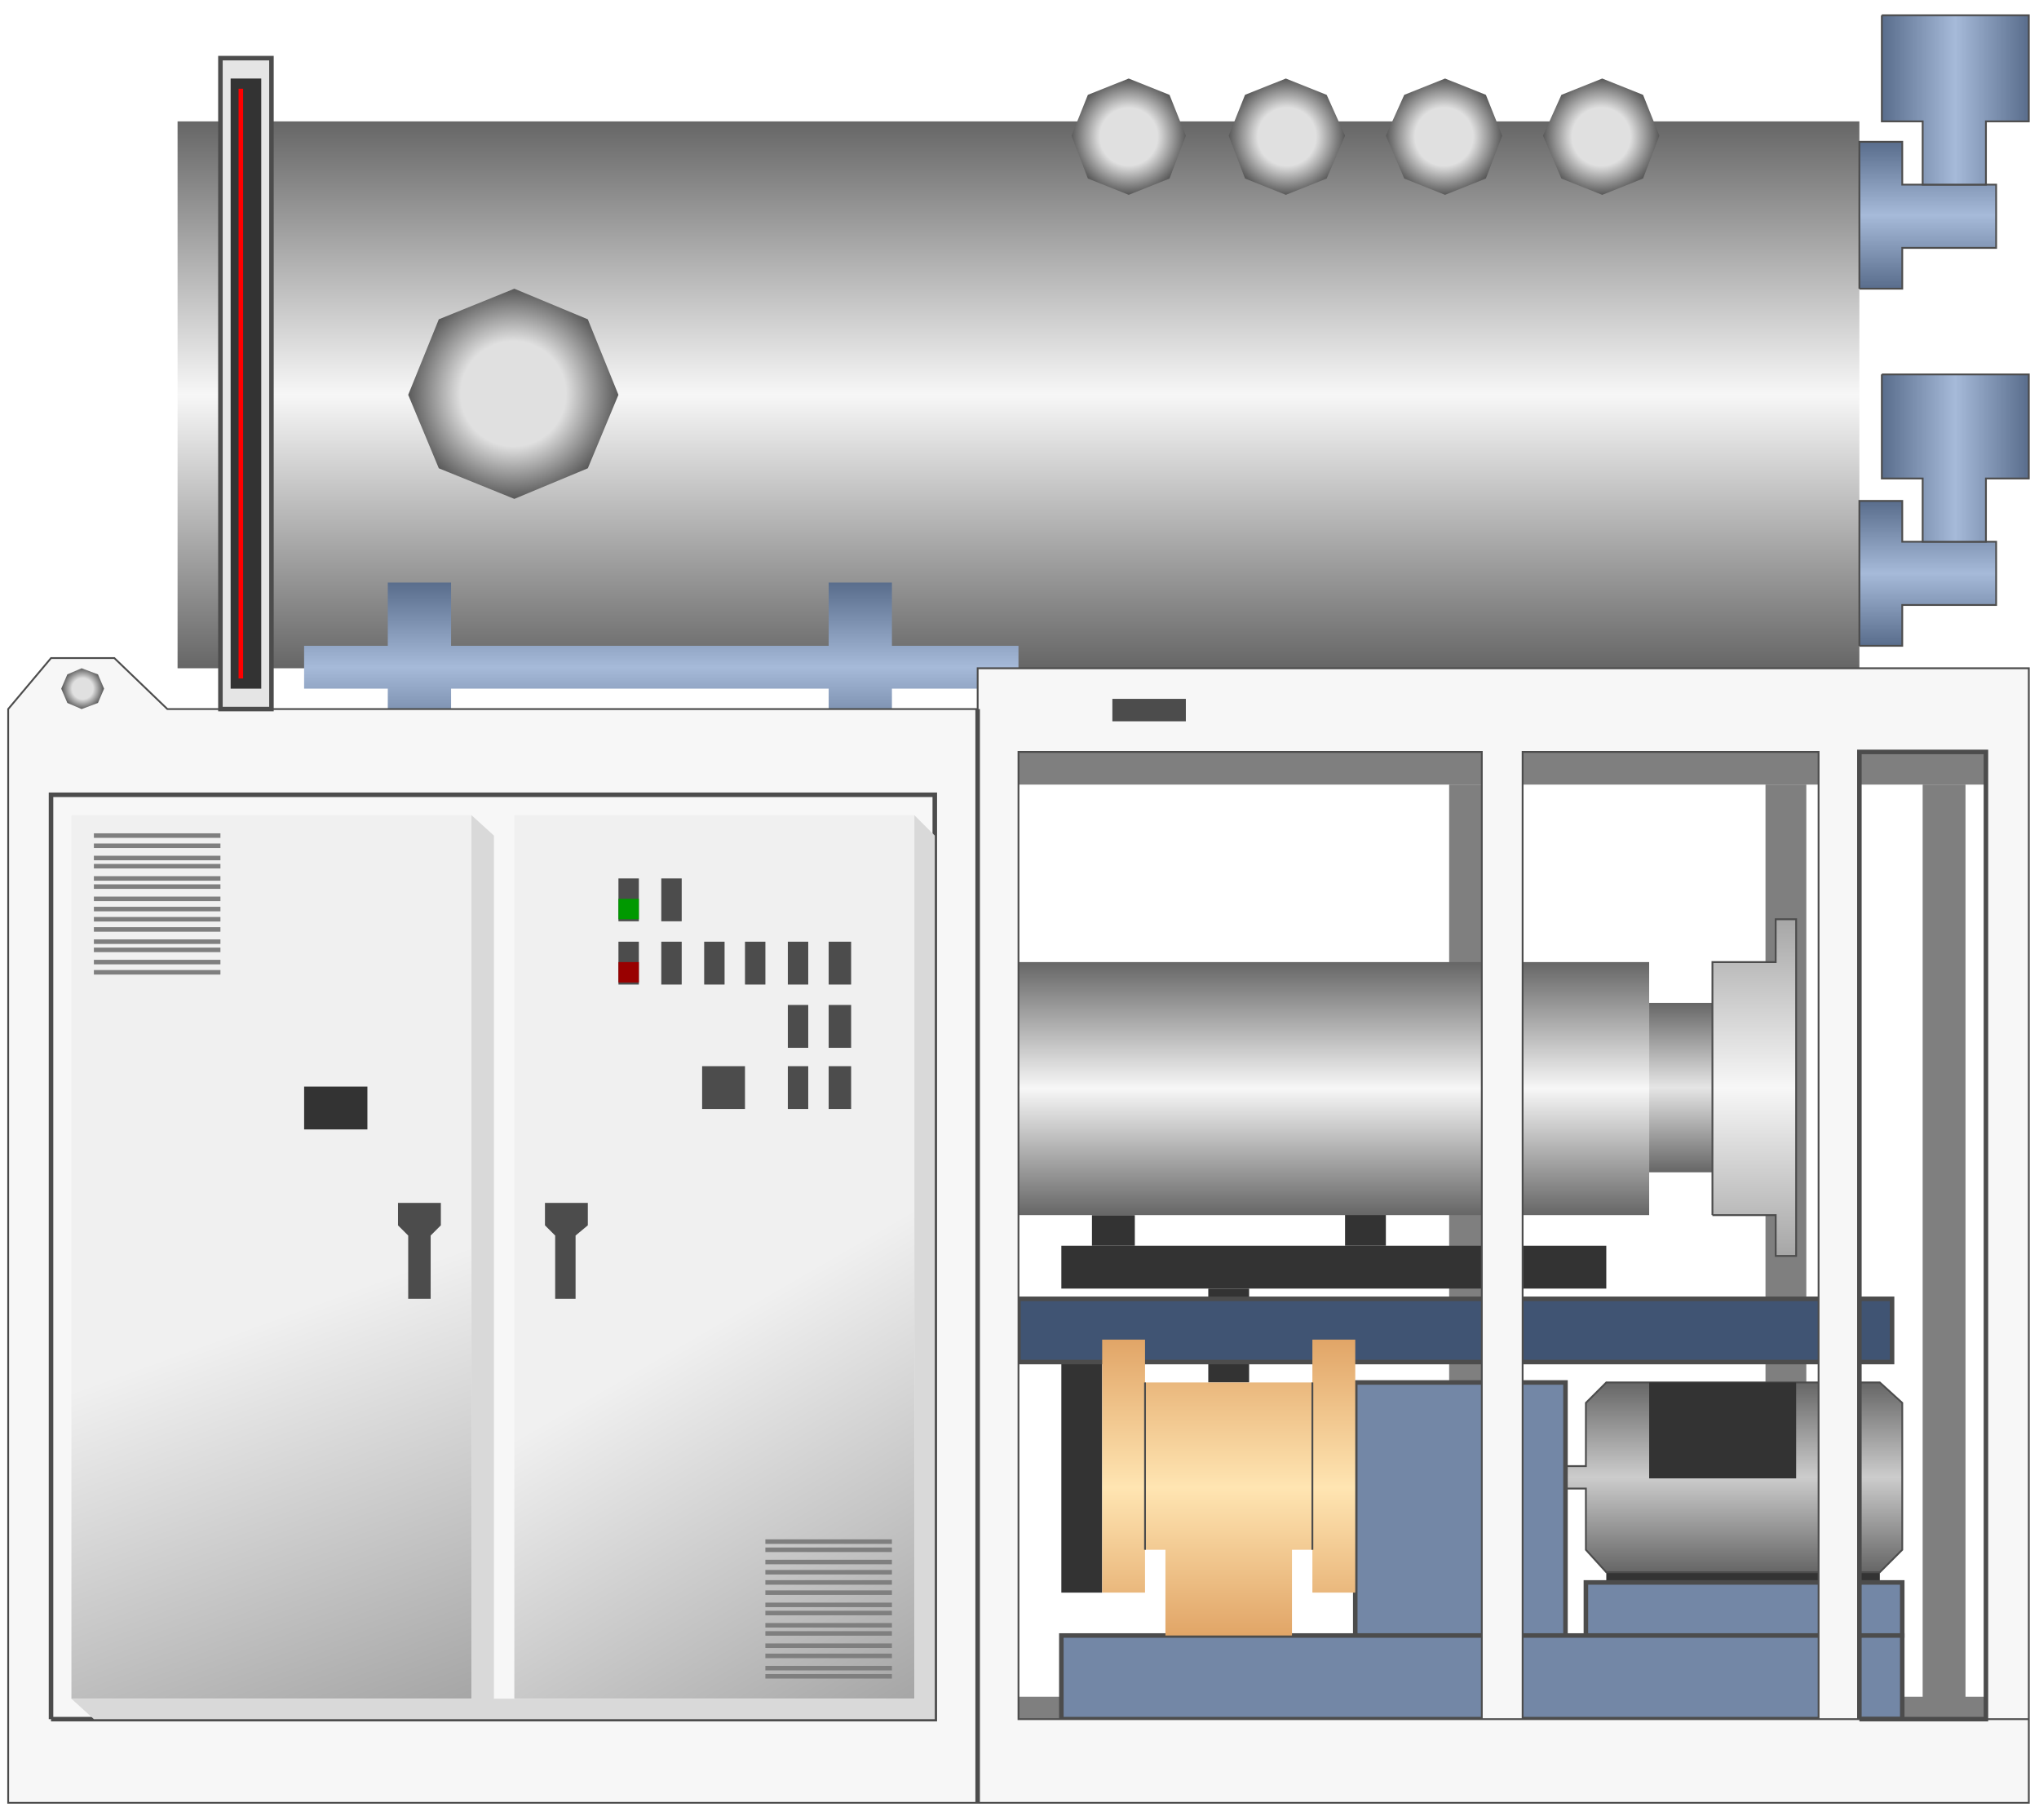 <svg version="1.1" xmlns="http://www.w3.org/2000/svg" xmlns:xlink="http://www.w3.org/1999/xlink" width="112px" height="100px" viewBox="0 0 112.5 99.662" enable-background="new 0 0 112.5 99.662" xml:space="preserve">
<g id="Group_Stand">
	<path fill="#7F7F7F" d="M109.572,41.104v1.802H56.194v-1.802H109.572z" />
	<path fill="#7F7F7F" d="M106.081,42.906h2.364v50.45h-2.364V42.906z" />
	<path fill="#7F7F7F" d="M97.41,42.906h2.252v50.45H97.41V42.906z" />
	<path fill="#7F7F7F" d="M79.955,42.906h2.365v50.45h-2.365V42.906z" />
	<path fill="#7F7F7F" d="M56.194,95.045v-1.802h53.378v1.802H56.194z" />
	<path fill="#333333" d="M88.626,86.374v0.563h15.091v-0.563H88.626z" />
</g>
<g id="Group_Motor">
	<linearGradient id="SVGID_1_" gradientUnits="userSpaceOnUse" x1="95.664" y1="86.374" x2="95.664" y2="75.901">
		<stop offset="0" style="stop-color:#666666" />
		<stop offset="0.5" style="stop-color:#CCCCCC" />
		<stop offset="1" style="stop-color:#666666" />
	</linearGradient>
	<path fill="url(#SVGID_1_)" stroke="#4C4C4C" stroke-width="0.1" d="M87.5,85.135l1.126,1.239h15.091l1.238-1.239v-8.107   l-1.238-1.127H88.626L87.5,77.028v3.49h-1.126v1.239H87.5V85.135z" />
</g>
<g id="Group_Connectors">
	<path fill="#333333" d="M90.991,75.901v5.293H99.1v-5.293H90.991z" />
	<path fill="#333333" d="M60.248,68.356v-1.688h2.365v1.688H60.248z" />
	<path fill="#333333" d="M74.212,68.356v-2.928h2.252v2.928H74.212z" />
	<path fill="#333333" d="M58.559,70.721v-2.365h30.067v2.365H58.559z" />
	<path fill="#333333" d="M66.666,75.901v-5.18h2.253v5.18H66.666z" />
	<path fill="#333333" d="M58.559,87.5V73.536h2.252V87.5H58.559z" />
</g>
<g id="Group_Blue_Base">
	<path fill="#7387A6" stroke="#4C4C4C" stroke-width="0.25" d="M87.5,86.937v2.929h17.455v-2.929H87.5z" />
	<path fill="#7387A6" stroke="#4C4C4C" stroke-width="0.25" d="M74.775,89.865V75.901h11.599v13.965H74.775z" />
	<path fill="#7387A6" stroke="#4C4C4C" stroke-width="0.25" d="M58.559,94.482v-4.616h46.396v4.616H58.559z" />
	<path fill="#405473" stroke="#4C4C4C" stroke-width="0.25" d="M56.194,74.775v-3.49h48.199v3.49H56.194z" />
</g>
<g id="Group_Heater">
	<linearGradient id="SVGID_2_" gradientUnits="userSpaceOnUse" x1="56.194" y1="36.487" x2="56.194" y2="6.307">
		<stop offset="0" style="stop-color:#666666" />
		<stop offset="0.5" style="stop-color:#F7F7F7" />
		<stop offset="1" style="stop-color:#666666" />
	</linearGradient>
	<path fill="url(#SVGID_2_)" d="M9.797,36.487V6.307h92.792v30.18H9.797z" />
</g>
<g id="Group_Heater_Support">
	<linearGradient id="SVGID_3_" gradientUnits="userSpaceOnUse" x1="36.487" y1="41.104" x2="36.487" y2="31.757">
		<stop offset="0" style="stop-color:#596D8C" />
		<stop offset="0.5" style="stop-color:#A6BAD9" />
		<stop offset="1" style="stop-color:#596D8C" />
	</linearGradient>
	<path fill="url(#SVGID_3_)" d="M16.779,37.613h4.617v3.491h3.491v-3.491h20.833v3.491h3.491v-3.491h6.982v-2.364h-6.982v-3.491   h-3.491v3.491H24.887v-3.491h-3.491v3.491h-4.617V37.613" />
</g>
<g id="Group_Coil">
	<linearGradient id="SVGID_4_" gradientUnits="userSpaceOnUse" x1="92.736" y1="64.302" x2="92.736" y2="54.955">
		<stop offset="0" style="stop-color:#666666" />
		<stop offset="0.5" style="stop-color:#E5E5E5" />
		<stop offset="1" style="stop-color:#666666" />
	</linearGradient>
	<path fill="url(#SVGID_4_)" d="M90.991,54.955h3.491v9.347h-3.491V54.955z" />
	<linearGradient id="SVGID_5_" gradientUnits="userSpaceOnUse" x1="73.592" y1="66.667" x2="73.592" y2="52.702">
		<stop offset="0" style="stop-color:#666666" />
		<stop offset="0.5" style="stop-color:#F7F7F7" />
		<stop offset="1" style="stop-color:#666666" />
	</linearGradient>
	<path fill="url(#SVGID_5_)" d="M56.194,66.667V52.702h34.797v13.965H56.194" />
	<linearGradient id="SVGID_6_" gradientUnits="userSpaceOnUse" x1="96.791" y1="68.919" x2="96.791" y2="50.338">
		<stop offset="0" style="stop-color:#A6A6A6" />
		<stop offset="0.5" style="stop-color:#F7F7F7" />
		<stop offset="1" style="stop-color:#A6A6A6" />
	</linearGradient>
	<path fill="url(#SVGID_6_)" stroke="#4C4C4C" stroke-width="0.1" d="M94.482,66.667V52.702h3.49v-2.364H99.1v18.581h-1.127v-2.252   H94.482" />
</g>
<g id="Group_Support_Structure">
	<path fill="#F7F7F7" stroke="#4C4C4C" stroke-width="0.1" d="M0.451,99.099v-60.36l2.365-2.815h3.491l2.928,2.815h44.707v-2.252   h57.996v57.995h-2.365V41.104h-6.982v53.378h-2.252V41.104H84.009v53.378h-2.252V41.104H56.194v53.378h55.744v4.617H0.451z" />
	<path fill="none" stroke="#4C4C4C" stroke-width="0.25" d="M102.59,94.482V41.104h6.982v53.378H102.59" />
</g>
<g id="Group_Process_Control">
	<path fill="none" stroke="#4C4C4C" stroke-width="0.25" d="M53.941,99.099v-60.36" />
	<linearGradient id="SVGID_7_" gradientUnits="userSpaceOnUse" x1="24.104" y1="94.05" x2="5.85" y2="43.9">
		<stop offset="0" style="stop-color:#A6A6A6" />
		<stop offset="0.44" style="stop-color:#F0F0F0" />
	</linearGradient>
	<path fill="url(#SVGID_7_)" d="M3.941,44.595h22.072v48.761H3.941V44.595z" />
	<path fill="none" stroke="#4C4C4C" stroke-width="0.25" d="M2.815,94.482h48.761V43.469H2.815V94.482" />
	<linearGradient id="SVGID_8_" gradientUnits="userSpaceOnUse" x1="52.731" y1="92.039" x2="26.099" y2="45.912">
		<stop offset="0" style="stop-color:#A6A6A6" />
		<stop offset="0.44" style="stop-color:#F0F0F0" />
	</linearGradient>
	<path fill="url(#SVGID_8_)" d="M28.378,44.595h22.072v48.761H28.378V44.595z" />
	<path fill="#D9D9D9" d="M3.941,93.356l1.239,1.126h46.396V45.721l-1.126-1.126v48.761H27.252V45.721l-1.239-1.126v48.761H3.941z" />
</g>
<g id="Group_Handle">
	<path fill="#4C4C4C" d="M23.761,67.793v3.491h-1.239v-3.491l-0.563-0.563v-1.238h2.365v1.238L23.761,67.793z" />
	<path fill="#4C4C4C" d="M31.757,67.793v3.491h-1.126v-3.491l-0.563-0.563v-1.238h2.365v1.238L31.757,67.793z" />
	<path fill="#4C4C4C" d="M61.374,38.176h4.054v1.238h-4.054V38.176z" />
	<radialGradient id="SVGID_9_" cx="4.561" cy="37.612" r="1.155" gradientUnits="userSpaceOnUse">
		<stop offset="0" style="stop-color:#E0E0E0" />
		<stop offset="0.5" style="stop-color:#E0E0E0" />
		<stop offset="1" style="stop-color:#595959" />
	</radialGradient>
	<path fill="url(#SVGID_9_)" d="M3.378,37.613l0.338-0.788l0.788-0.338l0.901,0.338l0.338,0.788l-0.338,0.788l-0.901,0.338   l-0.788-0.338L3.378,37.613" />
</g>
<g id="Group_Buttons">
	<path fill="#4C4C4C" d="M38.739,60.811v-2.364h2.365v2.364H38.739z" />
	<path fill="#333333" d="M20.271,61.937h-3.491v-2.364h3.491V61.937z" />
	<path fill="#4C4C4C" d="M36.486,50.45v-2.364h1.126v2.364H36.486z" />
	<path fill="#4C4C4C" d="M34.122,50.45v-2.364h1.126v2.364H34.122z" />
	<path fill="#4C4C4C" d="M34.122,53.942v-2.365h1.126v2.365H34.122z" />
	<path fill="#4C4C4C" d="M36.486,53.942v-2.365h1.126v2.365H36.486z" />
	<path fill="#4C4C4C" d="M38.852,53.942v-2.365h1.126v2.365H38.852z" />
	<path fill="#4C4C4C" d="M41.104,53.942v-2.365h1.126v2.365H41.104z" />
	<path fill="#4C4C4C" d="M43.468,53.942v-2.365h1.126v2.365H43.468z" />
	<path fill="#4C4C4C" d="M45.721,53.942v-2.365h1.239v2.365H45.721z" />
	<path fill="#4C4C4C" d="M43.468,57.433v-2.365h1.126v2.365H43.468z" />
	<path fill="#4C4C4C" d="M45.721,57.433v-2.365h1.239v2.365H45.721z" />
	<path fill="#4C4C4C" d="M43.468,60.811v-2.364h1.126v2.364H43.468z" />
	<path fill="#4C4C4C" d="M45.721,60.811v-2.364h1.239v2.364H45.721z" />
</g>
<g id="Group_Red_Button">
	<path fill="#990000" d="M34.122,53.829v-1.127h1.126v1.127H34.122z" />
</g>
<g id="Group_Green_Button">
	<path fill="#009900" d="M34.122,50.338v-1.126h1.126v1.126H34.122z" />
</g>
<g id="Group_Mesh">
	<path fill="none" stroke="#7F7F7F" stroke-width="0.25" d="M5.18,45.721h6.982" />
	<path fill="none" stroke="#7F7F7F" stroke-width="0.25" d="M5.18,46.959h6.982" />
	<path fill="none" stroke="#7F7F7F" stroke-width="0.25" d="M5.18,48.086h6.982" />
	<path fill="none" stroke="#7F7F7F" stroke-width="0.25" d="M5.18,49.212h6.982" />
	<path fill="none" stroke="#7F7F7F" stroke-width="0.25" d="M5.18,50.338h6.982" />
	<path fill="none" stroke="#7F7F7F" stroke-width="0.25" d="M5.18,51.576h6.982" />
	<path fill="none" stroke="#7F7F7F" stroke-width="0.25" d="M5.18,52.702h6.982" />
	<path fill="none" stroke="#7F7F7F" stroke-width="0.25" d="M5.18,46.284h6.982" />
	<path fill="none" stroke="#7F7F7F" stroke-width="0.25" d="M5.18,47.41h6.982" />
	<path fill="none" stroke="#7F7F7F" stroke-width="0.25" d="M5.18,48.536h6.982" />
	<path fill="none" stroke="#7F7F7F" stroke-width="0.25" d="M5.18,49.775h6.982" />
	<path fill="none" stroke="#7F7F7F" stroke-width="0.25" d="M5.18,50.901h6.982" />
	<path fill="none" stroke="#7F7F7F" stroke-width="0.25" d="M5.18,52.028h6.982" />
	<path fill="none" stroke="#7F7F7F" stroke-width="0.25" d="M5.18,53.266h6.982" />
	<path fill="none" stroke="#7F7F7F" stroke-width="0.25" d="M42.229,84.685h6.982" />
	<path fill="none" stroke="#7F7F7F" stroke-width="0.25" d="M42.229,85.811h6.982" />
	<path fill="none" stroke="#7F7F7F" stroke-width="0.25" d="M42.229,86.937h6.982" />
	<path fill="none" stroke="#7F7F7F" stroke-width="0.25" d="M42.229,88.176h6.982" />
	<path fill="none" stroke="#7F7F7F" stroke-width="0.25" d="M42.229,89.302h6.982" />
	<path fill="none" stroke="#7F7F7F" stroke-width="0.25" d="M42.229,90.428h6.982" />
	<path fill="none" stroke="#7F7F7F" stroke-width="0.25" d="M42.229,91.667h6.982" />
	<path fill="none" stroke="#7F7F7F" stroke-width="0.25" d="M42.229,85.135h6.982" />
	<path fill="none" stroke="#7F7F7F" stroke-width="0.25" d="M42.229,86.374h6.982" />
	<path fill="none" stroke="#7F7F7F" stroke-width="0.25" d="M42.229,87.5h6.982" />
	<path fill="none" stroke="#7F7F7F" stroke-width="0.25" d="M42.229,88.626h6.982" />
	<path fill="none" stroke="#7F7F7F" stroke-width="0.25" d="M42.229,89.752h6.982" />
	<path fill="none" stroke="#7F7F7F" stroke-width="0.25" d="M42.229,90.991h6.982" />
	<path fill="none" stroke="#7F7F7F" stroke-width="0.25" d="M42.229,92.117h6.982" />
</g>
<g id="Group_Pump">
	<linearGradient id="SVGID_10_" gradientUnits="userSpaceOnUse" x1="67.793" y1="89.865" x2="67.793" y2="73.536">
		<stop offset="0" style="stop-color:#E1A567" />
		<stop offset="0.5" style="stop-color:#FFE5B2" />
		<stop offset="1" style="stop-color:#E1A567" />
	</linearGradient>
	<path fill="url(#SVGID_10_)" d="M71.283,89.865h-6.981v-4.73h-1.126V87.5h-2.365V73.536h2.365v2.364h9.234v-2.364h2.365V87.5H72.41   v-2.365h-1.127V89.865z" />
	<path fill="none" stroke="#4C4C4C" stroke-width="0.1" d="M72.41,85.135v-9.234" />
	<path fill="none" stroke="#4C4C4C" stroke-width="0.1" d="M63.176,75.901v9.234" />
</g>
<g id="Group_Inlet_Outlet">
	<linearGradient id="SVGID_11_" gradientUnits="userSpaceOnUse" x1="106.362" y1="35.248" x2="106.362" y2="27.252">
		<stop offset="0" style="stop-color:#596D8C" />
		<stop offset="0.5" style="stop-color:#A6BAD9" />
		<stop offset="1" style="stop-color:#596D8C" />
	</linearGradient>
	<path fill="url(#SVGID_11_)" stroke="#4C4C4C" stroke-width="0.1" d="M102.59,35.248h2.365v-2.253h5.18v-3.49h-5.18v-2.253h-2.365   V35.248" />
	<linearGradient id="SVGID_12_" gradientUnits="userSpaceOnUse" x1="103.828" y1="24.888" x2="111.938" y2="24.888">
		<stop offset="0" style="stop-color:#596D8C" />
		<stop offset="0.5" style="stop-color:#A6BAD9" />
		<stop offset="1" style="stop-color:#596D8C" />
	</linearGradient>
	<path fill="url(#SVGID_12_)" stroke="#4C4C4C" stroke-width="0.1" d="M103.828,20.271v5.743h2.253v3.491h3.491v-3.491h2.365v-5.743   H103.828" />
	<linearGradient id="SVGID_13_" gradientUnits="userSpaceOnUse" x1="106.362" y1="15.54" x2="106.362" y2="7.433">
		<stop offset="0" style="stop-color:#596D8C" />
		<stop offset="0.5" style="stop-color:#A6BAD9" />
		<stop offset="1" style="stop-color:#596D8C" />
	</linearGradient>
	<path fill="url(#SVGID_13_)" stroke="#4C4C4C" stroke-width="0.1" d="M102.59,15.54h2.365v-2.252h5.18V9.797h-5.18V7.433h-2.365   V15.54" />
	<linearGradient id="SVGID_14_" gradientUnits="userSpaceOnUse" x1="103.828" y1="5.124" x2="111.938" y2="5.124">
		<stop offset="0" style="stop-color:#596D8C" />
		<stop offset="0.5" style="stop-color:#A6BAD9" />
		<stop offset="1" style="stop-color:#596D8C" />
	</linearGradient>
	<path fill="url(#SVGID_14_)" stroke="#4C4C4C" stroke-width="0.1" d="M103.828,0.45v5.856h2.253v3.49h3.491v-3.49h2.365V0.45   H103.828" />
</g>
<g id="Group_Level_Meter">
	<path fill="#E5E5E5" stroke="#4C4C4C" stroke-width="0.25" d="M12.162,38.739h2.815V2.816h-2.815V38.739z" />
	<path fill="#333333" d="M12.725,3.942h1.689v33.671h-1.689V3.942z" />
	<path fill="none" stroke="#FF0000" stroke-width="0.25" d="M13.288,37.05V4.505" />
</g>
<g id="Group_Tuners">
	<radialGradient id="SVGID_15_" cx="28.322" cy="21.34" r="5.8" gradientUnits="userSpaceOnUse">
		<stop offset="0" style="stop-color:#E0E0E0" />
		<stop offset="0.5" style="stop-color:#E0E0E0" />
		<stop offset="1" style="stop-color:#595959" />
	</radialGradient>
	<path fill="url(#SVGID_15_)" d="M22.522,21.397l1.689-4.167l4.167-1.689l4.054,1.689l1.689,4.167l-1.689,4.054l-4.054,1.689   l-4.167-1.689L22.522,21.397z" />
	<radialGradient id="SVGID_16_" cx="62.274" cy="7.151" r="3.182" gradientUnits="userSpaceOnUse">
		<stop offset="0" style="stop-color:#E0E0E0" />
		<stop offset="0.5" style="stop-color:#E0E0E0" />
		<stop offset="1" style="stop-color:#595959" />
	</radialGradient>
	<path fill="url(#SVGID_16_)" d="M59.121,7.095l0.901-2.253l2.253-0.9l2.252,0.9l0.9,2.253l-0.9,2.364l-2.252,0.901l-2.253-0.901   L59.121,7.095z" />
	<radialGradient id="SVGID_17_" cx="71.002" cy="7.151" r="3.21" gradientUnits="userSpaceOnUse">
		<stop offset="0" style="stop-color:#E0E0E0" />
		<stop offset="0.5" style="stop-color:#E0E0E0" />
		<stop offset="1" style="stop-color:#595959" />
	</radialGradient>
	<path fill="url(#SVGID_17_)" d="M67.793,7.095l0.9-2.253l2.252-0.9l2.253,0.9l1.014,2.253l-1.014,2.364l-2.253,0.901l-2.252-0.901   L67.793,7.095z" />
	<radialGradient id="SVGID_18_" cx="79.674" cy="7.151" r="3.209" gradientUnits="userSpaceOnUse">
		<stop offset="0" style="stop-color:#E0E0E0" />
		<stop offset="0.5" style="stop-color:#E0E0E0" />
		<stop offset="1" style="stop-color:#595959" />
	</radialGradient>
	<path fill="url(#SVGID_18_)" d="M76.464,7.095l1.014-2.253l2.252-0.9l2.253,0.9l0.9,2.253l-0.9,2.364l-2.253,0.901l-2.252-0.901   L76.464,7.095z" />
	<radialGradient id="SVGID_19_" cx="88.345" cy="7.151" r="3.21" gradientUnits="userSpaceOnUse">
		<stop offset="0" style="stop-color:#E0E0E0" />
		<stop offset="0.5" style="stop-color:#E0E0E0" />
		<stop offset="1" style="stop-color:#595959" />
	</radialGradient>
	<path fill="url(#SVGID_19_)" d="M85.135,7.095l1.014-2.253l2.252-0.9l2.253,0.9l0.901,2.253l-0.901,2.364L88.4,10.361l-2.252-0.901   L85.135,7.095z" />
</g>
</svg>